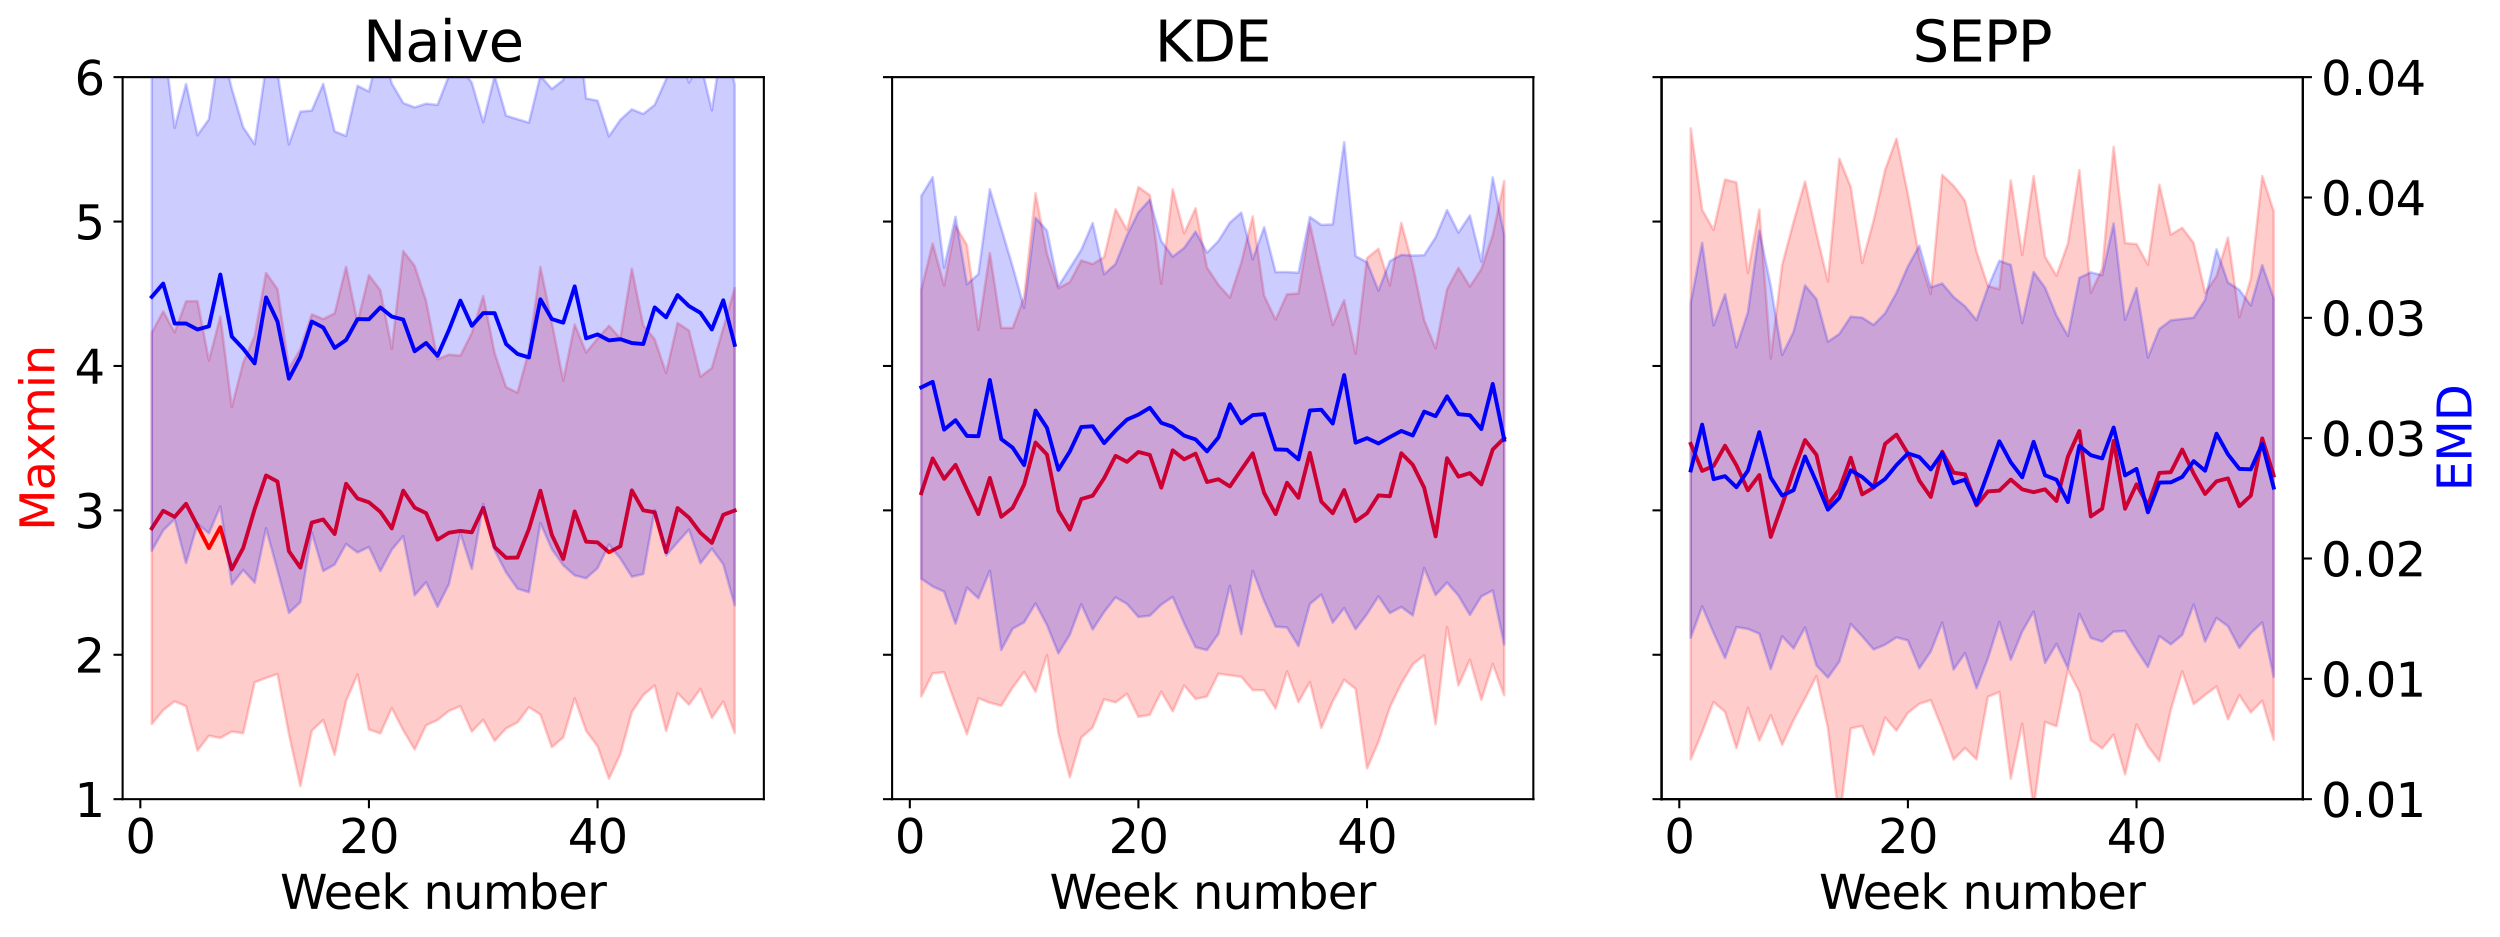 <?xml version="1.0" encoding="utf-8" standalone="no"?>
<!DOCTYPE svg PUBLIC "-//W3C//DTD SVG 1.1//EN"
  "http://www.w3.org/Graphics/SVG/1.1/DTD/svg11.dtd">
<svg xmlns:xlink="http://www.w3.org/1999/xlink" width="959.772pt" height="359.854pt" viewBox="0 0 959.772 359.854" xmlns="http://www.w3.org/2000/svg" version="1.1">
 <defs>
  <style type="text/css">*{stroke-linejoin: round; stroke-linecap: butt}</style>
 </defs>
 <g id="figure_1">
  <g id="patch_1">
   <path d="M 0 359.854 
L 959.772 359.854 
L 959.772 0 
L 0 0 
z
" style="fill: #ffffff"/>
  </g>
  <g id="axes_1">
   <g id="patch_2">
    <path d="M 47.073 306.813 
L 293.25 306.813 
L 293.25 29.613 
L 47.073 29.613 
z
" style="fill: #ffffff"/>
   </g>
   <g id="PolyCollection_1">
    <defs>
     <path id="mae681c5516" d="M 58.263 -232.131 
L 58.263 -81.881 
L 62.651 -87.216 
L 67.039 -90.618 
L 71.427 -88.724 
L 75.816 -71.7 
L 80.204 -77.411 
L 84.592 -76.556 
L 88.98 -78.986 
L 93.368 -78.384 
L 97.757 -97.922 
L 102.145 -99.578 
L 106.533 -101.114 
L 110.921 -78.08 
L 115.309 -58.072 
L 119.697 -79.33 
L 124.086 -83.464 
L 128.474 -70.098 
L 132.862 -90.802 
L 137.25 -100.907 
L 141.638 -79.83 
L 146.026 -78.275 
L 150.415 -88.053 
L 154.803 -79.53 
L 159.191 -72.156 
L 163.579 -81.399 
L 167.967 -83.425 
L 172.355 -86.956 
L 176.744 -88.76 
L 181.132 -78.98 
L 185.52 -83.538 
L 189.908 -75.437 
L 194.296 -80.203 
L 198.684 -82.522 
L 203.073 -88.366 
L 207.461 -85.542 
L 211.849 -72.989 
L 216.237 -76.785 
L 220.625 -91.76 
L 225.014 -79.302 
L 229.402 -73.382 
L 233.79 -60.919 
L 238.178 -70.369 
L 242.566 -86.487 
L 246.954 -92.993 
L 251.343 -96.742 
L 255.731 -79.208 
L 260.119 -93.795 
L 264.507 -89.31 
L 268.895 -95.418 
L 273.283 -84.258 
L 277.672 -90.518 
L 282.06 -78.458 
L 282.06 -249.245 
L 282.06 -249.245 
L 277.672 -233.927 
L 273.283 -218.598 
L 268.895 -215.187 
L 264.507 -232.949 
L 260.119 -235.843 
L 255.731 -216.618 
L 251.343 -229.605 
L 246.954 -234.894 
L 242.566 -256.702 
L 238.178 -229.914 
L 233.79 -234.782 
L 229.402 -229.87 
L 225.014 -224.495 
L 220.625 -235.278 
L 216.237 -213.726 
L 211.849 -236.034 
L 207.461 -257.383 
L 203.073 -225.237 
L 198.684 -209.091 
L 194.296 -211.22 
L 189.908 -224.208 
L 185.52 -246.226 
L 181.132 -232.002 
L 176.744 -223.312 
L 172.355 -223.721 
L 167.967 -221.905 
L 163.579 -244.306 
L 159.191 -257.768 
L 154.803 -263.457 
L 150.415 -225.928 
L 146.026 -248.412 
L 141.638 -254.196 
L 137.25 -236.087 
L 132.862 -257.457 
L 128.474 -239.563 
L 124.086 -237.359 
L 119.697 -239.16 
L 115.309 -225.791 
L 110.921 -218.404 
L 106.533 -248.844 
L 102.145 -255.074 
L 97.757 -230.841 
L 93.368 -220.614 
L 88.98 -203.573 
L 84.592 -238.336 
L 80.204 -221.435 
L 75.816 -244.252 
L 71.427 -244.169 
L 67.039 -232.24 
L 62.651 -240.319 
L 58.263 -232.131 
z
" style="stroke: #ff0000; stroke-opacity: 0.2"/>
    </defs>
    <g clip-path="url(#pf333b8ba35)">
     <use xlink:href="#mae681c5516" x="0" y="359.854" style="fill: #ff0000; fill-opacity: 0.2; stroke: #ff0000; stroke-opacity: 0.2"/>
    </g>
   </g>
   <g id="matplotlib.axis_1">
    <g id="xtick_1">
     <g id="line2d_1">
      <defs>
       <path id="m581ef82fea" d="M 0 0 
L 0 3.5 
" style="stroke: #000000; stroke-width: 0.8"/>
      </defs>
      <g>
       <use xlink:href="#m581ef82fea" x="53.875" y="306.813" style="stroke: #000000; stroke-width: 0.8"/>
      </g>
     </g>
     <g id="text_1">
      <!-- 0 -->
      <g transform="translate(48.149 327.49) scale(0.18 -0.18)">
       <defs>
        <path id="DejaVuSans-30" d="M 2034 4250 
Q 1547 4250 1301 3770 
Q 1056 3291 1056 2328 
Q 1056 1369 1301 889 
Q 1547 409 2034 409 
Q 2525 409 2770 889 
Q 3016 1369 3016 2328 
Q 3016 3291 2770 3770 
Q 2525 4250 2034 4250 
z
M 2034 4750 
Q 2819 4750 3233 4129 
Q 3647 3509 3647 2328 
Q 3647 1150 3233 529 
Q 2819 -91 2034 -91 
Q 1250 -91 836 529 
Q 422 1150 422 2328 
Q 422 3509 836 4129 
Q 1250 4750 2034 4750 
z
" transform="scale(0.016)"/>
       </defs>
       <use xlink:href="#DejaVuSans-30"/>
      </g>
     </g>
    </g>
    <g id="xtick_2">
     <g id="line2d_2">
      <g>
       <use xlink:href="#m581ef82fea" x="141.638" y="306.813" style="stroke: #000000; stroke-width: 0.8"/>
      </g>
     </g>
     <g id="text_2">
      <!-- 20 -->
      <g transform="translate(130.186 327.49) scale(0.18 -0.18)">
       <defs>
        <path id="DejaVuSans-32" d="M 1228 531 
L 3431 531 
L 3431 0 
L 469 0 
L 469 531 
Q 828 903 1448 1529 
Q 2069 2156 2228 2338 
Q 2531 2678 2651 2914 
Q 2772 3150 2772 3378 
Q 2772 3750 2511 3984 
Q 2250 4219 1831 4219 
Q 1534 4219 1204 4116 
Q 875 4013 500 3803 
L 500 4441 
Q 881 4594 1212 4672 
Q 1544 4750 1819 4750 
Q 2544 4750 2975 4387 
Q 3406 4025 3406 3419 
Q 3406 3131 3298 2873 
Q 3191 2616 2906 2266 
Q 2828 2175 2409 1742 
Q 1991 1309 1228 531 
z
" transform="scale(0.016)"/>
       </defs>
       <use xlink:href="#DejaVuSans-32"/>
       <use xlink:href="#DejaVuSans-30" x="63.623"/>
      </g>
     </g>
    </g>
    <g id="xtick_3">
     <g id="line2d_3">
      <g>
       <use xlink:href="#m581ef82fea" x="229.402" y="306.813" style="stroke: #000000; stroke-width: 0.8"/>
      </g>
     </g>
     <g id="text_3">
      <!-- 40 -->
      <g transform="translate(217.949 327.49) scale(0.18 -0.18)">
       <defs>
        <path id="DejaVuSans-34" d="M 2419 4116 
L 825 1625 
L 2419 1625 
L 2419 4116 
z
M 2253 4666 
L 3047 4666 
L 3047 1625 
L 3713 1625 
L 3713 1100 
L 3047 1100 
L 3047 0 
L 2419 0 
L 2419 1100 
L 313 1100 
L 313 1709 
L 2253 4666 
z
" transform="scale(0.016)"/>
       </defs>
       <use xlink:href="#DejaVuSans-34"/>
       <use xlink:href="#DejaVuSans-30" x="63.623"/>
      </g>
     </g>
    </g>
    <g id="text_4">
     <!-- Week number -->
     <g transform="translate(107.519 348.91) scale(0.18 -0.18)">
      <defs>
       <path id="DejaVuSans-57" d="M 213 4666 
L 850 4666 
L 1831 722 
L 2809 4666 
L 3519 4666 
L 4500 722 
L 5478 4666 
L 6119 4666 
L 4947 0 
L 4153 0 
L 3169 4050 
L 2175 0 
L 1381 0 
L 213 4666 
z
" transform="scale(0.016)"/>
       <path id="DejaVuSans-65" d="M 3597 1894 
L 3597 1613 
L 953 1613 
Q 991 1019 1311 708 
Q 1631 397 2203 397 
Q 2534 397 2845 478 
Q 3156 559 3463 722 
L 3463 178 
Q 3153 47 2828 -22 
Q 2503 -91 2169 -91 
Q 1331 -91 842 396 
Q 353 884 353 1716 
Q 353 2575 817 3079 
Q 1281 3584 2069 3584 
Q 2775 3584 3186 3129 
Q 3597 2675 3597 1894 
z
M 3022 2063 
Q 3016 2534 2758 2815 
Q 2500 3097 2075 3097 
Q 1594 3097 1305 2825 
Q 1016 2553 972 2059 
L 3022 2063 
z
" transform="scale(0.016)"/>
       <path id="DejaVuSans-6b" d="M 581 4863 
L 1159 4863 
L 1159 1991 
L 2875 3500 
L 3609 3500 
L 1753 1863 
L 3688 0 
L 2938 0 
L 1159 1709 
L 1159 0 
L 581 0 
L 581 4863 
z
" transform="scale(0.016)"/>
       <path id="DejaVuSans-20" transform="scale(0.016)"/>
       <path id="DejaVuSans-6e" d="M 3513 2113 
L 3513 0 
L 2938 0 
L 2938 2094 
Q 2938 2591 2744 2837 
Q 2550 3084 2163 3084 
Q 1697 3084 1428 2787 
Q 1159 2491 1159 1978 
L 1159 0 
L 581 0 
L 581 3500 
L 1159 3500 
L 1159 2956 
Q 1366 3272 1645 3428 
Q 1925 3584 2291 3584 
Q 2894 3584 3203 3211 
Q 3513 2838 3513 2113 
z
" transform="scale(0.016)"/>
       <path id="DejaVuSans-75" d="M 544 1381 
L 544 3500 
L 1119 3500 
L 1119 1403 
Q 1119 906 1312 657 
Q 1506 409 1894 409 
Q 2359 409 2629 706 
Q 2900 1003 2900 1516 
L 2900 3500 
L 3475 3500 
L 3475 0 
L 2900 0 
L 2900 538 
Q 2691 219 2414 64 
Q 2138 -91 1772 -91 
Q 1169 -91 856 284 
Q 544 659 544 1381 
z
M 1991 3584 
L 1991 3584 
z
" transform="scale(0.016)"/>
       <path id="DejaVuSans-6d" d="M 3328 2828 
Q 3544 3216 3844 3400 
Q 4144 3584 4550 3584 
Q 5097 3584 5394 3201 
Q 5691 2819 5691 2113 
L 5691 0 
L 5113 0 
L 5113 2094 
Q 5113 2597 4934 2840 
Q 4756 3084 4391 3084 
Q 3944 3084 3684 2787 
Q 3425 2491 3425 1978 
L 3425 0 
L 2847 0 
L 2847 2094 
Q 2847 2600 2669 2842 
Q 2491 3084 2119 3084 
Q 1678 3084 1418 2786 
Q 1159 2488 1159 1978 
L 1159 0 
L 581 0 
L 581 3500 
L 1159 3500 
L 1159 2956 
Q 1356 3278 1631 3431 
Q 1906 3584 2284 3584 
Q 2666 3584 2933 3390 
Q 3200 3197 3328 2828 
z
" transform="scale(0.016)"/>
       <path id="DejaVuSans-62" d="M 3116 1747 
Q 3116 2381 2855 2742 
Q 2594 3103 2138 3103 
Q 1681 3103 1420 2742 
Q 1159 2381 1159 1747 
Q 1159 1113 1420 752 
Q 1681 391 2138 391 
Q 2594 391 2855 752 
Q 3116 1113 3116 1747 
z
M 1159 2969 
Q 1341 3281 1617 3432 
Q 1894 3584 2278 3584 
Q 2916 3584 3314 3078 
Q 3713 2572 3713 1747 
Q 3713 922 3314 415 
Q 2916 -91 2278 -91 
Q 1894 -91 1617 61 
Q 1341 213 1159 525 
L 1159 0 
L 581 0 
L 581 4863 
L 1159 4863 
L 1159 2969 
z
" transform="scale(0.016)"/>
       <path id="DejaVuSans-72" d="M 2631 2963 
Q 2534 3019 2420 3045 
Q 2306 3072 2169 3072 
Q 1681 3072 1420 2755 
Q 1159 2438 1159 1844 
L 1159 0 
L 581 0 
L 581 3500 
L 1159 3500 
L 1159 2956 
Q 1341 3275 1631 3429 
Q 1922 3584 2338 3584 
Q 2397 3584 2469 3576 
Q 2541 3569 2628 3553 
L 2631 2963 
z
" transform="scale(0.016)"/>
      </defs>
      <use xlink:href="#DejaVuSans-57"/>
      <use xlink:href="#DejaVuSans-65" x="93.002"/>
      <use xlink:href="#DejaVuSans-65" x="154.525"/>
      <use xlink:href="#DejaVuSans-6b" x="216.049"/>
      <use xlink:href="#DejaVuSans-20" x="273.959"/>
      <use xlink:href="#DejaVuSans-6e" x="305.746"/>
      <use xlink:href="#DejaVuSans-75" x="369.125"/>
      <use xlink:href="#DejaVuSans-6d" x="432.504"/>
      <use xlink:href="#DejaVuSans-62" x="529.916"/>
      <use xlink:href="#DejaVuSans-65" x="593.393"/>
      <use xlink:href="#DejaVuSans-72" x="654.916"/>
     </g>
    </g>
   </g>
   <g id="matplotlib.axis_2">
    <g id="ytick_1">
     <g id="line2d_4">
      <defs>
       <path id="m9c3e45df8a" d="M 0 0 
L -3.5 0 
" style="stroke: #000000; stroke-width: 0.8"/>
      </defs>
      <g>
       <use xlink:href="#m9c3e45df8a" x="47.073" y="306.813" style="stroke: #000000; stroke-width: 0.8"/>
      </g>
     </g>
     <g id="text_5">
      <!-- 1 -->
      <g transform="translate(28.621 313.651) scale(0.18 -0.18)">
       <defs>
        <path id="DejaVuSans-31" d="M 794 531 
L 1825 531 
L 1825 4091 
L 703 3866 
L 703 4441 
L 1819 4666 
L 2450 4666 
L 2450 531 
L 3481 531 
L 3481 0 
L 794 0 
L 794 531 
z
" transform="scale(0.016)"/>
       </defs>
       <use xlink:href="#DejaVuSans-31"/>
      </g>
     </g>
    </g>
    <g id="ytick_2">
     <g id="line2d_5">
      <g>
       <use xlink:href="#m9c3e45df8a" x="47.073" y="251.373" style="stroke: #000000; stroke-width: 0.8"/>
      </g>
     </g>
     <g id="text_6">
      <!-- 2 -->
      <g transform="translate(28.621 258.211) scale(0.18 -0.18)">
       <use xlink:href="#DejaVuSans-32"/>
      </g>
     </g>
    </g>
    <g id="ytick_3">
     <g id="line2d_6">
      <g>
       <use xlink:href="#m9c3e45df8a" x="47.073" y="195.933" style="stroke: #000000; stroke-width: 0.8"/>
      </g>
     </g>
     <g id="text_7">
      <!-- 3 -->
      <g transform="translate(28.621 202.771) scale(0.18 -0.18)">
       <defs>
        <path id="DejaVuSans-33" d="M 2597 2516 
Q 3050 2419 3304 2112 
Q 3559 1806 3559 1356 
Q 3559 666 3084 287 
Q 2609 -91 1734 -91 
Q 1441 -91 1130 -33 
Q 819 25 488 141 
L 488 750 
Q 750 597 1062 519 
Q 1375 441 1716 441 
Q 2309 441 2620 675 
Q 2931 909 2931 1356 
Q 2931 1769 2642 2001 
Q 2353 2234 1838 2234 
L 1294 2234 
L 1294 2753 
L 1863 2753 
Q 2328 2753 2575 2939 
Q 2822 3125 2822 3475 
Q 2822 3834 2567 4026 
Q 2313 4219 1838 4219 
Q 1578 4219 1281 4162 
Q 984 4106 628 3988 
L 628 4550 
Q 988 4650 1302 4700 
Q 1616 4750 1894 4750 
Q 2613 4750 3031 4423 
Q 3450 4097 3450 3541 
Q 3450 3153 3228 2886 
Q 3006 2619 2597 2516 
z
" transform="scale(0.016)"/>
       </defs>
       <use xlink:href="#DejaVuSans-33"/>
      </g>
     </g>
    </g>
    <g id="ytick_4">
     <g id="line2d_7">
      <g>
       <use xlink:href="#m9c3e45df8a" x="47.073" y="140.493" style="stroke: #000000; stroke-width: 0.8"/>
      </g>
     </g>
     <g id="text_8">
      <!-- 4 -->
      <g transform="translate(28.621 147.331) scale(0.18 -0.18)">
       <use xlink:href="#DejaVuSans-34"/>
      </g>
     </g>
    </g>
    <g id="ytick_5">
     <g id="line2d_8">
      <g>
       <use xlink:href="#m9c3e45df8a" x="47.073" y="85.053" style="stroke: #000000; stroke-width: 0.8"/>
      </g>
     </g>
     <g id="text_9">
      <!-- 5 -->
      <g transform="translate(28.621 91.891) scale(0.18 -0.18)">
       <defs>
        <path id="DejaVuSans-35" d="M 691 4666 
L 3169 4666 
L 3169 4134 
L 1269 4134 
L 1269 2991 
Q 1406 3038 1543 3061 
Q 1681 3084 1819 3084 
Q 2600 3084 3056 2656 
Q 3513 2228 3513 1497 
Q 3513 744 3044 326 
Q 2575 -91 1722 -91 
Q 1428 -91 1123 -41 
Q 819 9 494 109 
L 494 744 
Q 775 591 1075 516 
Q 1375 441 1709 441 
Q 2250 441 2565 725 
Q 2881 1009 2881 1497 
Q 2881 1984 2565 2268 
Q 2250 2553 1709 2553 
Q 1456 2553 1204 2497 
Q 953 2441 691 2322 
L 691 4666 
z
" transform="scale(0.016)"/>
       </defs>
       <use xlink:href="#DejaVuSans-35"/>
      </g>
     </g>
    </g>
    <g id="ytick_6">
     <g id="line2d_9">
      <g>
       <use xlink:href="#m9c3e45df8a" x="47.073" y="29.613" style="stroke: #000000; stroke-width: 0.8"/>
      </g>
     </g>
     <g id="text_10">
      <!-- 6 -->
      <g transform="translate(28.621 36.451) scale(0.18 -0.18)">
       <defs>
        <path id="DejaVuSans-36" d="M 2113 2584 
Q 1688 2584 1439 2293 
Q 1191 2003 1191 1497 
Q 1191 994 1439 701 
Q 1688 409 2113 409 
Q 2538 409 2786 701 
Q 3034 994 3034 1497 
Q 3034 2003 2786 2293 
Q 2538 2584 2113 2584 
z
M 3366 4563 
L 3366 3988 
Q 3128 4100 2886 4159 
Q 2644 4219 2406 4219 
Q 1781 4219 1451 3797 
Q 1122 3375 1075 2522 
Q 1259 2794 1537 2939 
Q 1816 3084 2150 3084 
Q 2853 3084 3261 2657 
Q 3669 2231 3669 1497 
Q 3669 778 3244 343 
Q 2819 -91 2113 -91 
Q 1303 -91 875 529 
Q 447 1150 447 2328 
Q 447 3434 972 4092 
Q 1497 4750 2381 4750 
Q 2619 4750 2861 4703 
Q 3103 4656 3366 4563 
z
" transform="scale(0.016)"/>
       </defs>
       <use xlink:href="#DejaVuSans-36"/>
      </g>
     </g>
    </g>
    <g id="text_11">
     <!-- Maxmin -->
     <g style="fill: #ff0000" transform="translate(20.877 203.791) rotate(-90) scale(0.18 -0.18)">
      <defs>
       <path id="DejaVuSans-4d" d="M 628 4666 
L 1569 4666 
L 2759 1491 
L 3956 4666 
L 4897 4666 
L 4897 0 
L 4281 0 
L 4281 4097 
L 3078 897 
L 2444 897 
L 1241 4097 
L 1241 0 
L 628 0 
L 628 4666 
z
" transform="scale(0.016)"/>
       <path id="DejaVuSans-61" d="M 2194 1759 
Q 1497 1759 1228 1600 
Q 959 1441 959 1056 
Q 959 750 1161 570 
Q 1363 391 1709 391 
Q 2188 391 2477 730 
Q 2766 1069 2766 1631 
L 2766 1759 
L 2194 1759 
z
M 3341 1997 
L 3341 0 
L 2766 0 
L 2766 531 
Q 2569 213 2275 61 
Q 1981 -91 1556 -91 
Q 1019 -91 701 211 
Q 384 513 384 1019 
Q 384 1609 779 1909 
Q 1175 2209 1959 2209 
L 2766 2209 
L 2766 2266 
Q 2766 2663 2505 2880 
Q 2244 3097 1772 3097 
Q 1472 3097 1187 3025 
Q 903 2953 641 2809 
L 641 3341 
Q 956 3463 1253 3523 
Q 1550 3584 1831 3584 
Q 2591 3584 2966 3190 
Q 3341 2797 3341 1997 
z
" transform="scale(0.016)"/>
       <path id="DejaVuSans-78" d="M 3513 3500 
L 2247 1797 
L 3578 0 
L 2900 0 
L 1881 1375 
L 863 0 
L 184 0 
L 1544 1831 
L 300 3500 
L 978 3500 
L 1906 2253 
L 2834 3500 
L 3513 3500 
z
" transform="scale(0.016)"/>
       <path id="DejaVuSans-69" d="M 603 3500 
L 1178 3500 
L 1178 0 
L 603 0 
L 603 3500 
z
M 603 4863 
L 1178 4863 
L 1178 4134 
L 603 4134 
L 603 4863 
z
" transform="scale(0.016)"/>
      </defs>
      <use xlink:href="#DejaVuSans-4d"/>
      <use xlink:href="#DejaVuSans-61" x="86.279"/>
      <use xlink:href="#DejaVuSans-78" x="147.559"/>
      <use xlink:href="#DejaVuSans-6d" x="206.738"/>
      <use xlink:href="#DejaVuSans-69" x="304.15"/>
      <use xlink:href="#DejaVuSans-6e" x="331.934"/>
     </g>
    </g>
   </g>
   <g id="line2d_10">
    <path d="M 58.263 202.848 
L 62.651 196.086 
L 67.039 198.425 
L 71.427 193.408 
L 75.816 201.878 
L 80.204 210.431 
L 84.592 202.408 
L 88.98 218.574 
L 93.368 210.355 
L 97.757 195.472 
L 102.145 182.528 
L 106.533 184.875 
L 110.921 211.611 
L 115.309 217.922 
L 119.697 200.609 
L 124.086 199.443 
L 128.474 205.023 
L 132.862 185.725 
L 137.25 191.357 
L 141.638 192.841 
L 146.026 196.511 
L 150.415 202.864 
L 154.803 188.36 
L 159.191 194.892 
L 163.579 197.001 
L 167.967 207.189 
L 172.355 204.515 
L 176.744 203.818 
L 181.132 204.363 
L 185.52 194.972 
L 189.908 210.031 
L 194.296 214.143 
L 198.684 214.047 
L 203.073 203.053 
L 207.461 188.392 
L 211.849 205.342 
L 216.237 214.598 
L 220.625 196.335 
L 225.014 207.955 
L 229.402 208.228 
L 233.79 212.003 
L 238.178 209.712 
L 242.566 188.259 
L 246.954 195.911 
L 251.343 196.68 
L 255.731 211.941 
L 260.119 195.035 
L 264.507 198.724 
L 268.895 204.551 
L 273.283 208.426 
L 277.672 197.631 
L 282.06 196.002 
" clip-path="url(#pf333b8ba35)" style="fill: none; stroke: #ff0000; stroke-width: 1.5; stroke-linecap: square"/>
   </g>
   <g id="patch_3">
    <path d="M 47.073 306.813 
L 47.073 29.613 
" style="fill: none; stroke: #000000; stroke-width: 0.8; stroke-linejoin: miter; stroke-linecap: square"/>
   </g>
   <g id="patch_4">
    <path d="M 293.25 306.813 
L 293.25 29.613 
" style="fill: none; stroke: #000000; stroke-width: 0.8; stroke-linejoin: miter; stroke-linecap: square"/>
   </g>
   <g id="patch_5">
    <path d="M 47.073 306.813 
L 293.25 306.813 
" style="fill: none; stroke: #000000; stroke-width: 0.8; stroke-linejoin: miter; stroke-linecap: square"/>
   </g>
   <g id="patch_6">
    <path d="M 47.073 29.613 
L 293.25 29.613 
" style="fill: none; stroke: #000000; stroke-width: 0.8; stroke-linejoin: miter; stroke-linecap: square"/>
   </g>
   <g id="text_12">
    <!-- Naive -->
    <g transform="translate(139.425 23.613) scale(0.216 -0.216)">
     <defs>
      <path id="DejaVuSans-4e" d="M 628 4666 
L 1478 4666 
L 3547 763 
L 3547 4666 
L 4159 4666 
L 4159 0 
L 3309 0 
L 1241 3903 
L 1241 0 
L 628 0 
L 628 4666 
z
" transform="scale(0.016)"/>
      <path id="DejaVuSans-76" d="M 191 3500 
L 800 3500 
L 1894 563 
L 2988 3500 
L 3597 3500 
L 2284 0 
L 1503 0 
L 191 3500 
z
" transform="scale(0.016)"/>
     </defs>
     <use xlink:href="#DejaVuSans-4e"/>
     <use xlink:href="#DejaVuSans-61" x="74.805"/>
     <use xlink:href="#DejaVuSans-69" x="136.084"/>
     <use xlink:href="#DejaVuSans-76" x="163.867"/>
     <use xlink:href="#DejaVuSans-65" x="223.047"/>
    </g>
   </g>
  </g>
  <g id="axes_2">
   <g id="patch_7">
    <path d="M 342.485 306.813 
L 588.661 306.813 
L 588.661 29.613 
L 342.485 29.613 
z
" style="fill: #ffffff"/>
   </g>
   <g id="PolyCollection_2">
    <defs>
     <path id="me6af82486b" d="M 353.675 -248.523 
L 353.675 -92.465 
L 358.063 -101.362 
L 362.451 -101.764 
L 366.839 -89.602 
L 371.227 -78.017 
L 375.616 -91.8 
L 380.004 -90.051 
L 384.392 -88.917 
L 388.78 -95.911 
L 393.168 -101.875 
L 397.556 -94.29 
L 401.945 -108.355 
L 406.333 -78.401 
L 410.721 -61.476 
L 415.109 -76.707 
L 419.497 -80.587 
L 423.885 -91.425 
L 428.274 -90.193 
L 432.662 -93.481 
L 437.05 -84.643 
L 441.438 -85.448 
L 445.826 -94.307 
L 450.215 -86.751 
L 454.603 -96.712 
L 458.991 -91.517 
L 463.379 -92.462 
L 467.767 -101.22 
L 472.155 -100.614 
L 476.544 -100.021 
L 480.932 -94.901 
L 485.32 -94.851 
L 489.708 -87.845 
L 494.096 -102.136 
L 498.484 -90.321 
L 502.873 -98.035 
L 507.261 -80.393 
L 511.649 -90.584 
L 516.037 -98.887 
L 520.425 -95.411 
L 524.813 -64.829 
L 529.202 -75.008 
L 533.59 -88.378 
L 537.978 -97.456 
L 542.366 -104.775 
L 546.754 -108.307 
L 551.142 -81.779 
L 555.531 -119.102 
L 559.919 -96.718 
L 564.307 -106.61 
L 568.695 -91.184 
L 573.083 -104.979 
L 577.472 -92.914 
L 577.472 -290.388 
L 577.472 -290.388 
L 573.083 -269.626 
L 568.695 -256.538 
L 564.307 -249.83 
L 559.919 -257.03 
L 555.531 -248.783 
L 551.142 -226.087 
L 546.754 -236.943 
L 542.366 -258.1 
L 537.978 -274.26 
L 533.59 -250.264 
L 529.202 -264.349 
L 524.813 -260.761 
L 520.425 -224.045 
L 516.037 -244.565 
L 511.649 -235.044 
L 507.261 -254.213 
L 502.873 -273.971 
L 498.484 -247.149 
L 494.096 -246.887 
L 489.708 -237.142 
L 485.32 -246.306 
L 480.932 -276.751 
L 476.544 -259.008 
L 472.155 -245.588 
L 467.767 -250.508 
L 463.379 -257.117 
L 458.991 -279.899 
L 454.603 -270.305 
L 450.215 -287.201 
L 445.826 -250.973 
L 441.438 -284.945 
L 437.05 -288.039 
L 432.662 -271.588 
L 428.274 -279.514 
L 423.885 -261.11 
L 419.497 -258.494 
L 415.109 -259.842 
L 410.721 -251.567 
L 406.333 -249.171 
L 401.945 -262.318 
L 397.556 -285.658 
L 393.168 -245.729 
L 388.78 -233.938 
L 384.392 -233.98 
L 380.004 -262.694 
L 375.616 -233.145 
L 371.227 -265.742 
L 366.839 -273.191 
L 362.451 -250.247 
L 358.063 -266.354 
L 353.675 -248.523 
z
" style="stroke: #ff0000; stroke-opacity: 0.2"/>
    </defs>
    <g clip-path="url(#pdd03b0d3f6)">
     <use xlink:href="#me6af82486b" x="0" y="359.854" style="fill: #ff0000; fill-opacity: 0.2; stroke: #ff0000; stroke-opacity: 0.2"/>
    </g>
   </g>
   <g id="matplotlib.axis_3">
    <g id="xtick_4">
     <g id="line2d_11">
      <g>
       <use xlink:href="#m581ef82fea" x="349.287" y="306.813" style="stroke: #000000; stroke-width: 0.8"/>
      </g>
     </g>
     <g id="text_13">
      <!-- 0 -->
      <g transform="translate(343.56 327.49) scale(0.18 -0.18)">
       <use xlink:href="#DejaVuSans-30"/>
      </g>
     </g>
    </g>
    <g id="xtick_5">
     <g id="line2d_12">
      <g>
       <use xlink:href="#m581ef82fea" x="437.05" y="306.813" style="stroke: #000000; stroke-width: 0.8"/>
      </g>
     </g>
     <g id="text_14">
      <!-- 20 -->
      <g transform="translate(425.598 327.49) scale(0.18 -0.18)">
       <use xlink:href="#DejaVuSans-32"/>
       <use xlink:href="#DejaVuSans-30" x="63.623"/>
      </g>
     </g>
    </g>
    <g id="xtick_6">
     <g id="line2d_13">
      <g>
       <use xlink:href="#m581ef82fea" x="524.813" y="306.813" style="stroke: #000000; stroke-width: 0.8"/>
      </g>
     </g>
     <g id="text_15">
      <!-- 40 -->
      <g transform="translate(513.361 327.49) scale(0.18 -0.18)">
       <use xlink:href="#DejaVuSans-34"/>
       <use xlink:href="#DejaVuSans-30" x="63.623"/>
      </g>
     </g>
    </g>
    <g id="text_16">
     <!-- Week number -->
     <g transform="translate(402.93 348.91) scale(0.18 -0.18)">
      <use xlink:href="#DejaVuSans-57"/>
      <use xlink:href="#DejaVuSans-65" x="93.002"/>
      <use xlink:href="#DejaVuSans-65" x="154.525"/>
      <use xlink:href="#DejaVuSans-6b" x="216.049"/>
      <use xlink:href="#DejaVuSans-20" x="273.959"/>
      <use xlink:href="#DejaVuSans-6e" x="305.746"/>
      <use xlink:href="#DejaVuSans-75" x="369.125"/>
      <use xlink:href="#DejaVuSans-6d" x="432.504"/>
      <use xlink:href="#DejaVuSans-62" x="529.916"/>
      <use xlink:href="#DejaVuSans-65" x="593.393"/>
      <use xlink:href="#DejaVuSans-72" x="654.916"/>
     </g>
    </g>
   </g>
   <g id="matplotlib.axis_4">
    <g id="ytick_7">
     <g id="line2d_14">
      <g>
       <use xlink:href="#m9c3e45df8a" x="342.485" y="306.813" style="stroke: #000000; stroke-width: 0.8"/>
      </g>
     </g>
    </g>
    <g id="ytick_8">
     <g id="line2d_15">
      <g>
       <use xlink:href="#m9c3e45df8a" x="342.485" y="251.373" style="stroke: #000000; stroke-width: 0.8"/>
      </g>
     </g>
    </g>
    <g id="ytick_9">
     <g id="line2d_16">
      <g>
       <use xlink:href="#m9c3e45df8a" x="342.485" y="195.933" style="stroke: #000000; stroke-width: 0.8"/>
      </g>
     </g>
    </g>
    <g id="ytick_10">
     <g id="line2d_17">
      <g>
       <use xlink:href="#m9c3e45df8a" x="342.485" y="140.493" style="stroke: #000000; stroke-width: 0.8"/>
      </g>
     </g>
    </g>
    <g id="ytick_11">
     <g id="line2d_18">
      <g>
       <use xlink:href="#m9c3e45df8a" x="342.485" y="85.053" style="stroke: #000000; stroke-width: 0.8"/>
      </g>
     </g>
    </g>
    <g id="ytick_12">
     <g id="line2d_19">
      <g>
       <use xlink:href="#m9c3e45df8a" x="342.485" y="29.613" style="stroke: #000000; stroke-width: 0.8"/>
      </g>
     </g>
    </g>
   </g>
   <g id="line2d_20">
    <path d="M 353.675 189.36 
L 358.063 175.996 
L 362.451 183.848 
L 366.839 178.457 
L 371.227 187.974 
L 375.616 197.381 
L 380.004 183.481 
L 384.392 198.405 
L 388.78 194.93 
L 393.168 186.052 
L 397.556 169.88 
L 401.945 174.518 
L 406.333 196.068 
L 410.721 203.333 
L 415.109 191.58 
L 419.497 190.313 
L 423.885 183.586 
L 428.274 175 
L 432.662 177.32 
L 437.05 173.513 
L 441.438 174.658 
L 445.826 187.214 
L 450.215 172.878 
L 454.603 176.345 
L 458.991 174.146 
L 463.379 185.064 
L 467.767 183.99 
L 472.155 186.752 
L 476.544 180.34 
L 480.932 174.028 
L 485.32 189.275 
L 489.708 197.361 
L 494.096 185.343 
L 498.484 191.119 
L 502.873 173.851 
L 507.261 192.55 
L 511.649 197.04 
L 516.037 188.128 
L 520.425 200.126 
L 524.813 197.059 
L 529.202 190.176 
L 533.59 190.533 
L 537.978 173.996 
L 542.366 178.417 
L 546.754 187.229 
L 551.142 205.921 
L 555.531 175.911 
L 559.919 182.98 
L 564.307 181.634 
L 568.695 185.993 
L 573.083 172.551 
L 577.472 168.203 
" clip-path="url(#pdd03b0d3f6)" style="fill: none; stroke: #ff0000; stroke-width: 1.5; stroke-linecap: square"/>
   </g>
   <g id="patch_8">
    <path d="M 342.485 306.813 
L 342.485 29.613 
" style="fill: none; stroke: #000000; stroke-width: 0.8; stroke-linejoin: miter; stroke-linecap: square"/>
   </g>
   <g id="patch_9">
    <path d="M 588.661 306.813 
L 588.661 29.613 
" style="fill: none; stroke: #000000; stroke-width: 0.8; stroke-linejoin: miter; stroke-linecap: square"/>
   </g>
   <g id="patch_10">
    <path d="M 342.485 306.813 
L 588.661 306.813 
" style="fill: none; stroke: #000000; stroke-width: 0.8; stroke-linejoin: miter; stroke-linecap: square"/>
   </g>
   <g id="patch_11">
    <path d="M 342.485 29.613 
L 588.661 29.613 
" style="fill: none; stroke: #000000; stroke-width: 0.8; stroke-linejoin: miter; stroke-linecap: square"/>
   </g>
   <g id="text_17">
    <!-- KDE -->
    <g transform="translate(443.35 23.613) scale(0.216 -0.216)">
     <defs>
      <path id="DejaVuSans-4b" d="M 628 4666 
L 1259 4666 
L 1259 2694 
L 3353 4666 
L 4166 4666 
L 1850 2491 
L 4331 0 
L 3500 0 
L 1259 2247 
L 1259 0 
L 628 0 
L 628 4666 
z
" transform="scale(0.016)"/>
      <path id="DejaVuSans-44" d="M 1259 4147 
L 1259 519 
L 2022 519 
Q 2988 519 3436 956 
Q 3884 1394 3884 2338 
Q 3884 3275 3436 3711 
Q 2988 4147 2022 4147 
L 1259 4147 
z
M 628 4666 
L 1925 4666 
Q 3281 4666 3915 4102 
Q 4550 3538 4550 2338 
Q 4550 1131 3912 565 
Q 3275 0 1925 0 
L 628 0 
L 628 4666 
z
" transform="scale(0.016)"/>
      <path id="DejaVuSans-45" d="M 628 4666 
L 3578 4666 
L 3578 4134 
L 1259 4134 
L 1259 2753 
L 3481 2753 
L 3481 2222 
L 1259 2222 
L 1259 531 
L 3634 531 
L 3634 0 
L 628 0 
L 628 4666 
z
" transform="scale(0.016)"/>
     </defs>
     <use xlink:href="#DejaVuSans-4b"/>
     <use xlink:href="#DejaVuSans-44" x="65.576"/>
     <use xlink:href="#DejaVuSans-45" x="142.578"/>
    </g>
   </g>
  </g>
  <g id="axes_3">
   <g id="patch_12">
    <path d="M 637.897 306.813 
L 884.073 306.813 
L 884.073 29.613 
L 637.897 29.613 
z
" style="fill: #ffffff"/>
   </g>
   <g id="PolyCollection_3">
    <defs>
     <path id="m7fed97c37d" d="M 649.086 -310.575 
L 649.086 -68.299 
L 653.475 -78.836 
L 657.863 -90.341 
L 662.251 -86.564 
L 666.639 -72.651 
L 671.027 -88.143 
L 675.416 -75.585 
L 679.804 -85.26 
L 684.192 -73.91 
L 688.58 -83.476 
L 692.968 -91.676 
L 697.356 -100.306 
L 701.745 -80.446 
L 706.133 -44.868 
L 710.521 -80.226 
L 714.909 -81.163 
L 719.297 -70.145 
L 723.685 -84.372 
L 728.074 -79.355 
L 732.462 -86.177 
L 736.85 -89.645 
L 741.238 -91.064 
L 745.626 -80.228 
L 750.014 -68.248 
L 754.403 -72.715 
L 758.791 -68.332 
L 763.179 -92.349 
L 767.567 -94.16 
L 771.955 -60.922 
L 776.343 -82.013 
L 780.732 -49.579 
L 785.12 -82.693 
L 789.508 -81.037 
L 793.896 -102.752 
L 798.284 -94.239 
L 802.673 -75.731 
L 807.061 -72.536 
L 811.449 -77.819 
L 815.837 -62.563 
L 820.225 -81.706 
L 824.613 -73.4 
L 829.002 -67.654 
L 833.39 -87.391 
L 837.778 -102.14 
L 842.166 -89.531 
L 846.554 -93.032 
L 850.942 -96.32 
L 855.331 -83.726 
L 859.719 -92.953 
L 864.107 -86.337 
L 868.495 -90.833 
L 872.883 -75.816 
L 872.883 -278.792 
L 872.883 -278.792 
L 868.495 -292.272 
L 864.107 -252.811 
L 859.719 -238.023 
L 855.331 -268.653 
L 850.942 -253.831 
L 846.554 -247.386 
L 842.166 -266.54 
L 837.778 -272.409 
L 833.39 -269.744 
L 829.002 -288.957 
L 824.613 -258.193 
L 820.225 -266.147 
L 815.837 -266.51 
L 811.449 -303.437 
L 807.061 -256.631 
L 802.673 -247.433 
L 798.284 -294.536 
L 793.896 -266.378 
L 789.508 -253.973 
L 785.12 -261.294 
L 780.732 -292.222 
L 776.343 -261.953 
L 771.955 -290.574 
L 767.567 -248.838 
L 763.179 -250.061 
L 758.791 -263.286 
L 754.403 -282.743 
L 750.014 -288.526 
L 745.626 -292.707 
L 741.238 -247.029 
L 736.85 -260.987 
L 732.462 -285.242 
L 728.074 -306.65 
L 723.685 -294.487 
L 719.297 -275.12 
L 714.909 -258.944 
L 710.521 -288.035 
L 706.133 -298.933 
L 701.745 -251.789 
L 697.356 -270.145 
L 692.968 -290.159 
L 688.58 -274.637 
L 684.192 -258.155 
L 679.804 -222.2 
L 675.416 -279.379 
L 671.027 -255.08 
L 666.639 -289.807 
L 662.251 -290.925 
L 657.863 -271.574 
L 653.475 -279.305 
L 649.086 -310.575 
z
" style="stroke: #ff0000; stroke-opacity: 0.2"/>
    </defs>
    <g clip-path="url(#p2c246b1436)">
     <use xlink:href="#m7fed97c37d" x="0" y="359.854" style="fill: #ff0000; fill-opacity: 0.2; stroke: #ff0000; stroke-opacity: 0.2"/>
    </g>
   </g>
   <g id="matplotlib.axis_5">
    <g id="xtick_7">
     <g id="line2d_21">
      <g>
       <use xlink:href="#m581ef82fea" x="644.698" y="306.813" style="stroke: #000000; stroke-width: 0.8"/>
      </g>
     </g>
     <g id="text_18">
      <!-- 0 -->
      <g transform="translate(638.972 327.49) scale(0.18 -0.18)">
       <use xlink:href="#DejaVuSans-30"/>
      </g>
     </g>
    </g>
    <g id="xtick_8">
     <g id="line2d_22">
      <g>
       <use xlink:href="#m581ef82fea" x="732.462" y="306.813" style="stroke: #000000; stroke-width: 0.8"/>
      </g>
     </g>
     <g id="text_19">
      <!-- 20 -->
      <g transform="translate(721.009 327.49) scale(0.18 -0.18)">
       <use xlink:href="#DejaVuSans-32"/>
       <use xlink:href="#DejaVuSans-30" x="63.623"/>
      </g>
     </g>
    </g>
    <g id="xtick_9">
     <g id="line2d_23">
      <g>
       <use xlink:href="#m581ef82fea" x="820.225" y="306.813" style="stroke: #000000; stroke-width: 0.8"/>
      </g>
     </g>
     <g id="text_20">
      <!-- 40 -->
      <g transform="translate(808.773 327.49) scale(0.18 -0.18)">
       <use xlink:href="#DejaVuSans-34"/>
       <use xlink:href="#DejaVuSans-30" x="63.623"/>
      </g>
     </g>
    </g>
    <g id="text_21">
     <!-- Week number -->
     <g transform="translate(698.342 348.91) scale(0.18 -0.18)">
      <use xlink:href="#DejaVuSans-57"/>
      <use xlink:href="#DejaVuSans-65" x="93.002"/>
      <use xlink:href="#DejaVuSans-65" x="154.525"/>
      <use xlink:href="#DejaVuSans-6b" x="216.049"/>
      <use xlink:href="#DejaVuSans-20" x="273.959"/>
      <use xlink:href="#DejaVuSans-6e" x="305.746"/>
      <use xlink:href="#DejaVuSans-75" x="369.125"/>
      <use xlink:href="#DejaVuSans-6d" x="432.504"/>
      <use xlink:href="#DejaVuSans-62" x="529.916"/>
      <use xlink:href="#DejaVuSans-65" x="593.393"/>
      <use xlink:href="#DejaVuSans-72" x="654.916"/>
     </g>
    </g>
   </g>
   <g id="matplotlib.axis_6">
    <g id="ytick_13">
     <g id="line2d_24">
      <g>
       <use xlink:href="#m9c3e45df8a" x="637.897" y="306.813" style="stroke: #000000; stroke-width: 0.8"/>
      </g>
     </g>
    </g>
    <g id="ytick_14">
     <g id="line2d_25">
      <g>
       <use xlink:href="#m9c3e45df8a" x="637.897" y="251.373" style="stroke: #000000; stroke-width: 0.8"/>
      </g>
     </g>
    </g>
    <g id="ytick_15">
     <g id="line2d_26">
      <g>
       <use xlink:href="#m9c3e45df8a" x="637.897" y="195.933" style="stroke: #000000; stroke-width: 0.8"/>
      </g>
     </g>
    </g>
    <g id="ytick_16">
     <g id="line2d_27">
      <g>
       <use xlink:href="#m9c3e45df8a" x="637.897" y="140.493" style="stroke: #000000; stroke-width: 0.8"/>
      </g>
     </g>
    </g>
    <g id="ytick_17">
     <g id="line2d_28">
      <g>
       <use xlink:href="#m9c3e45df8a" x="637.897" y="85.053" style="stroke: #000000; stroke-width: 0.8"/>
      </g>
     </g>
    </g>
    <g id="ytick_18">
     <g id="line2d_29">
      <g>
       <use xlink:href="#m9c3e45df8a" x="637.897" y="29.613" style="stroke: #000000; stroke-width: 0.8"/>
      </g>
     </g>
    </g>
   </g>
   <g id="line2d_30">
    <path d="M 649.086 170.417 
L 653.475 180.783 
L 657.863 178.896 
L 662.251 171.109 
L 666.639 178.625 
L 671.027 188.242 
L 675.416 182.372 
L 679.804 206.124 
L 684.192 193.822 
L 688.58 180.798 
L 692.968 168.937 
L 697.356 174.629 
L 701.745 193.736 
L 706.133 187.954 
L 710.521 175.724 
L 714.909 189.8 
L 719.297 187.221 
L 723.685 170.424 
L 728.074 166.851 
L 732.462 174.145 
L 736.85 184.538 
L 741.238 190.807 
L 745.626 173.386 
L 750.014 181.467 
L 754.403 182.125 
L 758.791 194.045 
L 763.179 188.649 
L 767.567 188.355 
L 771.955 184.106 
L 776.343 187.871 
L 780.732 188.954 
L 785.12 187.861 
L 789.508 192.349 
L 793.896 175.289 
L 798.284 165.466 
L 802.673 198.272 
L 807.061 195.271 
L 811.449 169.226 
L 815.837 195.318 
L 820.225 185.927 
L 824.613 194.057 
L 829.002 181.548 
L 833.39 181.287 
L 837.778 172.58 
L 842.166 181.818 
L 846.554 189.645 
L 850.942 184.778 
L 855.331 183.664 
L 859.719 194.366 
L 864.107 190.28 
L 868.495 168.301 
L 872.883 182.55 
" clip-path="url(#p2c246b1436)" style="fill: none; stroke: #ff0000; stroke-width: 1.5; stroke-linecap: square"/>
   </g>
   <g id="patch_13">
    <path d="M 637.897 306.813 
L 637.897 29.613 
" style="fill: none; stroke: #000000; stroke-width: 0.8; stroke-linejoin: miter; stroke-linecap: square"/>
   </g>
   <g id="patch_14">
    <path d="M 884.073 306.813 
L 884.073 29.613 
" style="fill: none; stroke: #000000; stroke-width: 0.8; stroke-linejoin: miter; stroke-linecap: square"/>
   </g>
   <g id="patch_15">
    <path d="M 637.897 306.813 
L 884.073 306.813 
" style="fill: none; stroke: #000000; stroke-width: 0.8; stroke-linejoin: miter; stroke-linecap: square"/>
   </g>
   <g id="patch_16">
    <path d="M 637.897 29.613 
L 884.073 29.613 
" style="fill: none; stroke: #000000; stroke-width: 0.8; stroke-linejoin: miter; stroke-linecap: square"/>
   </g>
   <g id="text_22">
    <!-- SEPP -->
    <g transform="translate(734.28 23.613) scale(0.216 -0.216)">
     <defs>
      <path id="DejaVuSans-53" d="M 3425 4513 
L 3425 3897 
Q 3066 4069 2747 4153 
Q 2428 4238 2131 4238 
Q 1616 4238 1336 4038 
Q 1056 3838 1056 3469 
Q 1056 3159 1242 3001 
Q 1428 2844 1947 2747 
L 2328 2669 
Q 3034 2534 3370 2195 
Q 3706 1856 3706 1288 
Q 3706 609 3251 259 
Q 2797 -91 1919 -91 
Q 1588 -91 1214 -16 
Q 841 59 441 206 
L 441 856 
Q 825 641 1194 531 
Q 1563 422 1919 422 
Q 2459 422 2753 634 
Q 3047 847 3047 1241 
Q 3047 1584 2836 1778 
Q 2625 1972 2144 2069 
L 1759 2144 
Q 1053 2284 737 2584 
Q 422 2884 422 3419 
Q 422 4038 858 4394 
Q 1294 4750 2059 4750 
Q 2388 4750 2728 4690 
Q 3069 4631 3425 4513 
z
" transform="scale(0.016)"/>
      <path id="DejaVuSans-50" d="M 1259 4147 
L 1259 2394 
L 2053 2394 
Q 2494 2394 2734 2622 
Q 2975 2850 2975 3272 
Q 2975 3691 2734 3919 
Q 2494 4147 2053 4147 
L 1259 4147 
z
M 628 4666 
L 2053 4666 
Q 2838 4666 3239 4311 
Q 3641 3956 3641 3272 
Q 3641 2581 3239 2228 
Q 2838 1875 2053 1875 
L 1259 1875 
L 1259 0 
L 628 0 
L 628 4666 
z
" transform="scale(0.016)"/>
     </defs>
     <use xlink:href="#DejaVuSans-53"/>
     <use xlink:href="#DejaVuSans-45" x="63.477"/>
     <use xlink:href="#DejaVuSans-50" x="126.66"/>
     <use xlink:href="#DejaVuSans-50" x="186.963"/>
    </g>
   </g>
  </g>
  <g id="axes_4">
   <g id="PolyCollection_4">
    <defs>
     <path id="m6db29cfb62" d="M 58.263 -343.365 
L 58.263 -148.411 
L 62.651 -156.231 
L 67.039 -160.574 
L 71.427 -143.684 
L 75.816 -158.791 
L 80.204 -155.114 
L 84.592 -165.43 
L 88.98 -135.441 
L 93.368 -141.032 
L 97.757 -136.199 
L 102.145 -157.051 
L 106.533 -140.879 
L 110.921 -124.55 
L 115.309 -128.648 
L 119.697 -155.414 
L 124.086 -140.611 
L 128.474 -143.13 
L 132.862 -151.014 
L 137.25 -147.75 
L 141.638 -149.862 
L 146.026 -140.582 
L 150.415 -148.831 
L 154.803 -154.039 
L 159.191 -131.342 
L 163.579 -136.328 
L 167.967 -126.901 
L 172.355 -135.594 
L 176.744 -155.141 
L 181.132 -141.407 
L 185.52 -166.389 
L 189.908 -148.538 
L 194.296 -140.097 
L 198.684 -133.84 
L 203.073 -132.509 
L 207.461 -159.077 
L 211.849 -149.046 
L 216.237 -142.83 
L 220.625 -138.952 
L 225.014 -137.843 
L 229.402 -141.724 
L 233.79 -150.803 
L 238.178 -145.398 
L 242.566 -138.439 
L 246.954 -139.465 
L 251.343 -164.113 
L 255.731 -146.639 
L 260.119 -151.634 
L 264.507 -156.532 
L 268.895 -143.612 
L 273.283 -149.234 
L 277.672 -143.227 
L 282.06 -127.473 
L 282.06 -327.465 
L 282.06 -327.465 
L 277.672 -345.907 
L 273.283 -317.51 
L 268.895 -335.893 
L 264.507 -328.159 
L 260.119 -341.504 
L 255.731 -329.41 
L 251.343 -319.578 
L 246.954 -316.097 
L 242.566 -317.875 
L 238.178 -313.881 
L 233.79 -307.535 
L 229.402 -321.201 
L 225.014 -322.047 
L 220.625 -360.849 
L 216.237 -329.105 
L 211.849 -325.684 
L 207.461 -330.817 
L 203.073 -312.767 
L 198.684 -314.078 
L 194.296 -315.431 
L 189.908 -330.714 
L 185.52 -312.92 
L 181.132 -328.146 
L 176.744 -333.744 
L 172.355 -330.803 
L 167.967 -319.573 
L 163.579 -320.056 
L 159.191 -318.632 
L 154.803 -320.302 
L 150.415 -327.796 
L 146.026 -343.063 
L 141.638 -324.708 
L 137.25 -326.926 
L 132.862 -307.643 
L 128.474 -309.401 
L 124.086 -327.644 
L 119.697 -317.401 
L 115.309 -316.967 
L 110.921 -304.376 
L 106.533 -331.926 
L 102.145 -334.285 
L 97.757 -304.474 
L 93.368 -310.962 
L 88.98 -325.847 
L 84.592 -343.475 
L 80.204 -314.06 
L 75.816 -307.926 
L 71.427 -327.631 
L 67.039 -310.759 
L 62.651 -345.746 
L 58.263 -343.365 
z
" style="stroke: #0000ff; stroke-opacity: 0.2"/>
    </defs>
    <g clip-path="url(#pf333b8ba35)">
     <use xlink:href="#m6db29cfb62" x="0" y="359.854" style="fill: #0000ff; fill-opacity: 0.2; stroke: #0000ff; stroke-opacity: 0.2"/>
    </g>
   </g>
   <g id="line2d_31">
    <path d="M 58.263 113.966 
L 62.651 108.865 
L 67.039 124.187 
L 71.427 124.196 
L 75.816 126.495 
L 80.204 125.267 
L 84.592 105.401 
L 88.98 129.21 
L 93.368 133.857 
L 97.757 139.517 
L 102.145 114.186 
L 106.533 123.451 
L 110.921 145.391 
L 115.309 137.047 
L 119.697 123.447 
L 124.086 125.727 
L 128.474 133.589 
L 132.862 130.525 
L 137.25 122.516 
L 141.638 122.569 
L 146.026 118.032 
L 150.415 121.54 
L 154.803 122.683 
L 159.191 134.867 
L 163.579 131.662 
L 167.967 136.617 
L 172.355 126.655 
L 176.744 115.411 
L 181.132 125.077 
L 185.52 120.2 
L 189.908 120.228 
L 194.296 132.09 
L 198.684 135.895 
L 203.073 137.216 
L 207.461 114.907 
L 211.849 122.489 
L 216.237 123.887 
L 220.625 109.953 
L 225.014 129.909 
L 229.402 128.392 
L 233.79 130.685 
L 238.178 130.214 
L 242.566 131.697 
L 246.954 132.073 
L 251.343 118.009 
L 255.731 121.829 
L 260.119 113.285 
L 264.507 117.508 
L 268.895 120.101 
L 273.283 126.482 
L 277.672 115.287 
L 282.06 132.385 
" clip-path="url(#pf333b8ba35)" style="fill: none; stroke: #0000ff; stroke-width: 1.5; stroke-linecap: square"/>
   </g>
  </g>
  <g id="axes_5">
   <g id="PolyCollection_5">
    <defs>
     <path id="mcf27d01724" d="M 353.675 -284.595 
L 353.675 -137.687 
L 358.063 -134.694 
L 362.451 -132.718 
L 366.839 -120.44 
L 371.227 -134.258 
L 375.616 -130.156 
L 380.004 -140.74 
L 384.392 -110.311 
L 388.78 -118.5 
L 393.168 -120.936 
L 397.556 -128.204 
L 401.945 -119.893 
L 406.333 -108.997 
L 410.721 -116.194 
L 415.109 -127.91 
L 419.497 -118.167 
L 423.885 -124.904 
L 428.274 -130.558 
L 432.662 -128.013 
L 437.05 -122.998 
L 441.438 -123.468 
L 445.826 -127.752 
L 450.215 -130.697 
L 454.603 -120.559 
L 458.991 -111.37 
L 463.379 -110.266 
L 467.767 -116.511 
L 472.155 -134.942 
L 476.544 -116.402 
L 480.932 -140.723 
L 485.32 -129.112 
L 489.708 -119.274 
L 494.096 -118.963 
L 498.484 -111.833 
L 502.873 -127.976 
L 507.261 -131.591 
L 511.649 -120.809 
L 516.037 -126.409 
L 520.425 -118.292 
L 524.813 -124.108 
L 529.202 -130.919 
L 533.59 -124.509 
L 537.978 -126.833 
L 542.366 -123.585 
L 546.754 -141.813 
L 551.142 -131.423 
L 555.531 -136.206 
L 559.919 -131.169 
L 564.307 -123.758 
L 568.695 -130.89 
L 573.083 -133.183 
L 577.472 -112.429 
L 577.472 -269.64 
L 577.472 -269.64 
L 573.083 -291.75 
L 568.695 -259.385 
L 564.307 -277.12 
L 559.919 -270.529 
L 555.531 -279.206 
L 551.142 -268.742 
L 546.754 -261.868 
L 542.366 -261.738 
L 537.978 -261.995 
L 533.59 -259.609 
L 529.202 -248.284 
L 524.813 -259.178 
L 520.425 -261.522 
L 516.037 -305.31 
L 511.649 -273.669 
L 507.261 -273.51 
L 502.873 -276.557 
L 498.484 -255.13 
L 494.096 -255.398 
L 489.708 -255.373 
L 485.32 -272.601 
L 480.932 -260.261 
L 476.544 -278.244 
L 472.155 -274.378 
L 467.767 -267.337 
L 463.379 -262.851 
L 458.991 -270.951 
L 454.603 -264.682 
L 450.215 -261.312 
L 445.826 -267.281 
L 441.438 -283.165 
L 437.05 -278.365 
L 432.662 -269.528 
L 428.274 -258.542 
L 423.885 -254.557 
L 419.497 -274.238 
L 415.109 -263.938 
L 410.721 -256.879 
L 406.333 -249.993 
L 401.945 -271.304 
L 397.556 -276.266 
L 393.168 -241.636 
L 388.78 -257.465 
L 384.392 -272.243 
L 380.004 -287.209 
L 375.616 -254.613 
L 371.227 -250.723 
L 366.839 -276.642 
L 362.451 -257.088 
L 358.063 -291.844 
L 353.675 -284.595 
z
" style="stroke: #0000ff; stroke-opacity: 0.2"/>
    </defs>
    <g clip-path="url(#pdd03b0d3f6)">
     <use xlink:href="#mcf27d01724" x="0" y="359.854" style="fill: #0000ff; fill-opacity: 0.2; stroke: #0000ff; stroke-opacity: 0.2"/>
    </g>
   </g>
   <g id="line2d_32">
    <path d="M 353.675 148.713 
L 358.063 146.585 
L 362.451 164.951 
L 366.839 161.313 
L 371.227 167.364 
L 375.616 167.469 
L 380.004 145.879 
L 384.392 168.577 
L 388.78 171.871 
L 393.168 178.568 
L 397.556 157.619 
L 401.945 164.255 
L 406.333 180.359 
L 410.721 173.317 
L 415.109 163.93 
L 419.497 163.652 
L 423.885 170.124 
L 428.274 165.304 
L 432.662 161.083 
L 437.05 159.173 
L 441.438 156.537 
L 445.826 162.337 
L 450.215 163.85 
L 454.603 167.233 
L 458.991 168.694 
L 463.379 173.295 
L 467.767 167.93 
L 472.155 155.194 
L 476.544 162.531 
L 480.932 159.362 
L 485.32 158.997 
L 489.708 172.531 
L 494.096 172.673 
L 498.484 176.373 
L 502.873 157.587 
L 507.261 157.303 
L 511.649 162.615 
L 516.037 143.994 
L 520.425 169.947 
L 524.813 168.211 
L 529.202 170.252 
L 533.59 167.795 
L 537.978 165.44 
L 542.366 167.192 
L 546.754 158.014 
L 551.142 159.771 
L 555.531 152.148 
L 559.919 159.005 
L 564.307 159.415 
L 568.695 164.717 
L 573.083 147.388 
L 577.472 168.819 
" clip-path="url(#pdd03b0d3f6)" style="fill: none; stroke: #0000ff; stroke-width: 1.5; stroke-linecap: square"/>
   </g>
  </g>
  <g id="axes_6">
   <g id="PolyCollection_6">
    <defs>
     <path id="m89fe1f80e4" d="M 649.086 -243.457 
L 649.086 -115.037 
L 653.475 -127.062 
L 657.863 -116.866 
L 662.251 -107.225 
L 666.639 -119.119 
L 671.027 -118.402 
L 675.416 -116.564 
L 679.804 -102.94 
L 684.192 -115.601 
L 688.58 -110.895 
L 692.968 -118.963 
L 697.356 -104.384 
L 701.745 -99.7 
L 706.133 -105.818 
L 710.521 -120.304 
L 714.909 -115.564 
L 719.297 -110.518 
L 723.685 -112.335 
L 728.074 -115.159 
L 732.462 -113.98 
L 736.85 -103.265 
L 741.238 -109.724 
L 745.626 -120.851 
L 750.014 -102.806 
L 754.403 -109.123 
L 758.791 -95.619 
L 763.179 -107.073 
L 767.567 -121.118 
L 771.955 -106.555 
L 776.343 -117.386 
L 780.732 -125.069 
L 785.12 -105.355 
L 789.508 -112.675 
L 793.896 -103.285 
L 798.284 -124.211 
L 802.673 -114.955 
L 807.061 -113.513 
L 811.449 -117.373 
L 815.837 -117.592 
L 820.225 -110.434 
L 824.613 -103.753 
L 829.002 -115.64 
L 833.39 -112.465 
L 837.778 -116.115 
L 842.166 -127.767 
L 846.554 -113.555 
L 850.942 -122.652 
L 855.331 -119.449 
L 859.719 -111.115 
L 864.107 -116.768 
L 868.495 -120.906 
L 872.883 -99.986 
L 872.883 -245.346 
L 872.883 -245.346 
L 868.495 -258.078 
L 864.107 -242.584 
L 859.719 -248.559 
L 855.331 -251.405 
L 850.942 -264.101 
L 846.554 -244.713 
L 842.166 -237.899 
L 837.778 -237.384 
L 833.39 -236.877 
L 829.002 -233.565 
L 824.613 -222.583 
L 820.225 -249.248 
L 815.837 -237.054 
L 811.449 -274.061 
L 807.061 -254.198 
L 802.673 -255.278 
L 798.284 -253.193 
L 793.896 -230.863 
L 789.508 -238.679 
L 785.12 -249.426 
L 780.732 -255.41 
L 776.343 -235.831 
L 771.955 -258.146 
L 767.567 -259.754 
L 763.179 -249.471 
L 758.791 -236.969 
L 754.403 -242.266 
L 750.014 -245.82 
L 745.626 -251.019 
L 741.238 -249.55 
L 736.85 -265.518 
L 732.462 -257.584 
L 728.074 -247.442 
L 723.685 -239.545 
L 719.297 -235.119 
L 714.909 -237.893 
L 710.521 -238.307 
L 706.133 -231.654 
L 701.745 -228.671 
L 697.356 -245.042 
L 692.968 -250.279 
L 688.58 -232.462 
L 684.192 -223.601 
L 679.804 -250.05 
L 675.416 -271.33 
L 671.027 -239.924 
L 666.639 -226.479 
L 662.251 -246.877 
L 657.863 -234.937 
L 653.475 -266.608 
L 649.086 -243.457 
z
" style="stroke: #0000ff; stroke-opacity: 0.2"/>
    </defs>
    <g clip-path="url(#p2c246b1436)">
     <use xlink:href="#m89fe1f80e4" x="0" y="359.854" style="fill: #0000ff; fill-opacity: 0.2; stroke: #0000ff; stroke-opacity: 0.2"/>
    </g>
   </g>
   <g id="matplotlib.axis_7">
    <g id="ytick_19">
     <g id="line2d_33">
      <defs>
       <path id="m2086dfcc35" d="M 0 0 
L 3.5 0 
" style="stroke: #000000; stroke-width: 0.8"/>
      </defs>
      <g>
       <use xlink:href="#m2086dfcc35" x="884.073" y="306.813" style="stroke: #000000; stroke-width: 0.8"/>
      </g>
     </g>
     <g id="text_23">
      <!-- 0.01 -->
      <g transform="translate(891.073 313.651) scale(0.18 -0.18)">
       <defs>
        <path id="DejaVuSans-2e" d="M 684 794 
L 1344 794 
L 1344 0 
L 684 0 
L 684 794 
z
" transform="scale(0.016)"/>
       </defs>
       <use xlink:href="#DejaVuSans-30"/>
       <use xlink:href="#DejaVuSans-2e" x="63.623"/>
       <use xlink:href="#DejaVuSans-30" x="95.41"/>
       <use xlink:href="#DejaVuSans-31" x="159.033"/>
      </g>
     </g>
    </g>
    <g id="ytick_20">
     <g id="line2d_34">
      <g>
       <use xlink:href="#m2086dfcc35" x="884.073" y="260.613" style="stroke: #000000; stroke-width: 0.8"/>
      </g>
     </g>
     <g id="text_24">
      <!-- 0.01 -->
      <g transform="translate(891.073 267.451) scale(0.18 -0.18)">
       <use xlink:href="#DejaVuSans-30"/>
       <use xlink:href="#DejaVuSans-2e" x="63.623"/>
       <use xlink:href="#DejaVuSans-30" x="95.41"/>
       <use xlink:href="#DejaVuSans-31" x="159.033"/>
      </g>
     </g>
    </g>
    <g id="ytick_21">
     <g id="line2d_35">
      <g>
       <use xlink:href="#m2086dfcc35" x="884.073" y="214.413" style="stroke: #000000; stroke-width: 0.8"/>
      </g>
     </g>
     <g id="text_25">
      <!-- 0.02 -->
      <g transform="translate(891.073 221.251) scale(0.18 -0.18)">
       <use xlink:href="#DejaVuSans-30"/>
       <use xlink:href="#DejaVuSans-2e" x="63.623"/>
       <use xlink:href="#DejaVuSans-30" x="95.41"/>
       <use xlink:href="#DejaVuSans-32" x="159.033"/>
      </g>
     </g>
    </g>
    <g id="ytick_22">
     <g id="line2d_36">
      <g>
       <use xlink:href="#m2086dfcc35" x="884.073" y="168.213" style="stroke: #000000; stroke-width: 0.8"/>
      </g>
     </g>
     <g id="text_26">
      <!-- 0.03 -->
      <g transform="translate(891.073 175.051) scale(0.18 -0.18)">
       <use xlink:href="#DejaVuSans-30"/>
       <use xlink:href="#DejaVuSans-2e" x="63.623"/>
       <use xlink:href="#DejaVuSans-30" x="95.41"/>
       <use xlink:href="#DejaVuSans-33" x="159.033"/>
      </g>
     </g>
    </g>
    <g id="ytick_23">
     <g id="line2d_37">
      <g>
       <use xlink:href="#m2086dfcc35" x="884.073" y="122.013" style="stroke: #000000; stroke-width: 0.8"/>
      </g>
     </g>
     <g id="text_27">
      <!-- 0.03 -->
      <g transform="translate(891.073 128.851) scale(0.18 -0.18)">
       <use xlink:href="#DejaVuSans-30"/>
       <use xlink:href="#DejaVuSans-2e" x="63.623"/>
       <use xlink:href="#DejaVuSans-30" x="95.41"/>
       <use xlink:href="#DejaVuSans-33" x="159.033"/>
      </g>
     </g>
    </g>
    <g id="ytick_24">
     <g id="line2d_38">
      <g>
       <use xlink:href="#m2086dfcc35" x="884.073" y="75.813" style="stroke: #000000; stroke-width: 0.8"/>
      </g>
     </g>
     <g id="text_28">
      <!-- 0.04 -->
      <g transform="translate(891.073 82.651) scale(0.18 -0.18)">
       <use xlink:href="#DejaVuSans-30"/>
       <use xlink:href="#DejaVuSans-2e" x="63.623"/>
       <use xlink:href="#DejaVuSans-30" x="95.41"/>
       <use xlink:href="#DejaVuSans-34" x="159.033"/>
      </g>
     </g>
    </g>
    <g id="ytick_25">
     <g id="line2d_39">
      <g>
       <use xlink:href="#m2086dfcc35" x="884.073" y="29.613" style="stroke: #000000; stroke-width: 0.8"/>
      </g>
     </g>
     <g id="text_29">
      <!-- 0.04 -->
      <g transform="translate(891.073 36.451) scale(0.18 -0.18)">
       <use xlink:href="#DejaVuSans-30"/>
       <use xlink:href="#DejaVuSans-2e" x="63.623"/>
       <use xlink:href="#DejaVuSans-30" x="95.41"/>
       <use xlink:href="#DejaVuSans-34" x="159.033"/>
      </g>
     </g>
    </g>
    <g id="text_30">
     <!-- EMD -->
     <g style="fill: #0000ff" transform="translate(948.828 188.595) rotate(-90) scale(0.18 -0.18)">
      <use xlink:href="#DejaVuSans-45"/>
      <use xlink:href="#DejaVuSans-4d" x="63.184"/>
      <use xlink:href="#DejaVuSans-44" x="149.463"/>
     </g>
    </g>
   </g>
   <g id="line2d_40">
    <path d="M 649.086 180.607 
L 653.475 163.018 
L 657.863 183.952 
L 662.251 182.803 
L 666.639 187.055 
L 671.027 180.691 
L 675.416 165.907 
L 679.804 183.359 
L 684.192 190.253 
L 688.58 188.175 
L 692.968 175.233 
L 697.356 185.141 
L 701.745 195.669 
L 706.133 191.118 
L 710.521 180.548 
L 714.909 183.126 
L 719.297 187.035 
L 723.685 183.914 
L 728.074 178.554 
L 732.462 174.072 
L 736.85 175.462 
L 741.238 180.217 
L 745.626 173.919 
L 750.014 185.54 
L 754.403 184.159 
L 758.791 193.56 
L 763.179 181.582 
L 767.567 169.418 
L 771.955 177.503 
L 776.343 183.245 
L 780.732 169.615 
L 785.12 182.464 
L 789.508 184.177 
L 793.896 192.78 
L 798.284 171.152 
L 802.673 174.737 
L 807.061 175.999 
L 811.449 164.137 
L 815.837 182.531 
L 820.225 180.013 
L 824.613 196.686 
L 829.002 185.251 
L 833.39 185.183 
L 837.778 183.104 
L 842.166 177.021 
L 846.554 180.72 
L 850.942 166.478 
L 855.331 174.427 
L 859.719 180.017 
L 864.107 180.178 
L 868.495 170.362 
L 872.883 187.188 
" clip-path="url(#p2c246b1436)" style="fill: none; stroke: #0000ff; stroke-width: 1.5; stroke-linecap: square"/>
   </g>
   <g id="patch_17">
    <path d="M 637.897 306.813 
L 637.897 29.613 
" style="fill: none; stroke: #000000; stroke-width: 0.8; stroke-linejoin: miter; stroke-linecap: square"/>
   </g>
   <g id="patch_18">
    <path d="M 884.073 306.813 
L 884.073 29.613 
" style="fill: none; stroke: #000000; stroke-width: 0.8; stroke-linejoin: miter; stroke-linecap: square"/>
   </g>
   <g id="patch_19">
    <path d="M 637.897 306.813 
L 884.073 306.813 
" style="fill: none; stroke: #000000; stroke-width: 0.8; stroke-linejoin: miter; stroke-linecap: square"/>
   </g>
   <g id="patch_20">
    <path d="M 637.897 29.613 
L 884.073 29.613 
" style="fill: none; stroke: #000000; stroke-width: 0.8; stroke-linejoin: miter; stroke-linecap: square"/>
   </g>
  </g>
 </g>
 <defs>
  <clipPath id="pf333b8ba35">
   <rect x="47.073" y="29.613" width="246.176" height="277.2"/>
  </clipPath>
  <clipPath id="pdd03b0d3f6">
   <rect x="342.485" y="29.613" width="246.176" height="277.2"/>
  </clipPath>
  <clipPath id="p2c246b1436">
   <rect x="637.897" y="29.613" width="246.176" height="277.2"/>
  </clipPath>
 </defs>
</svg>
